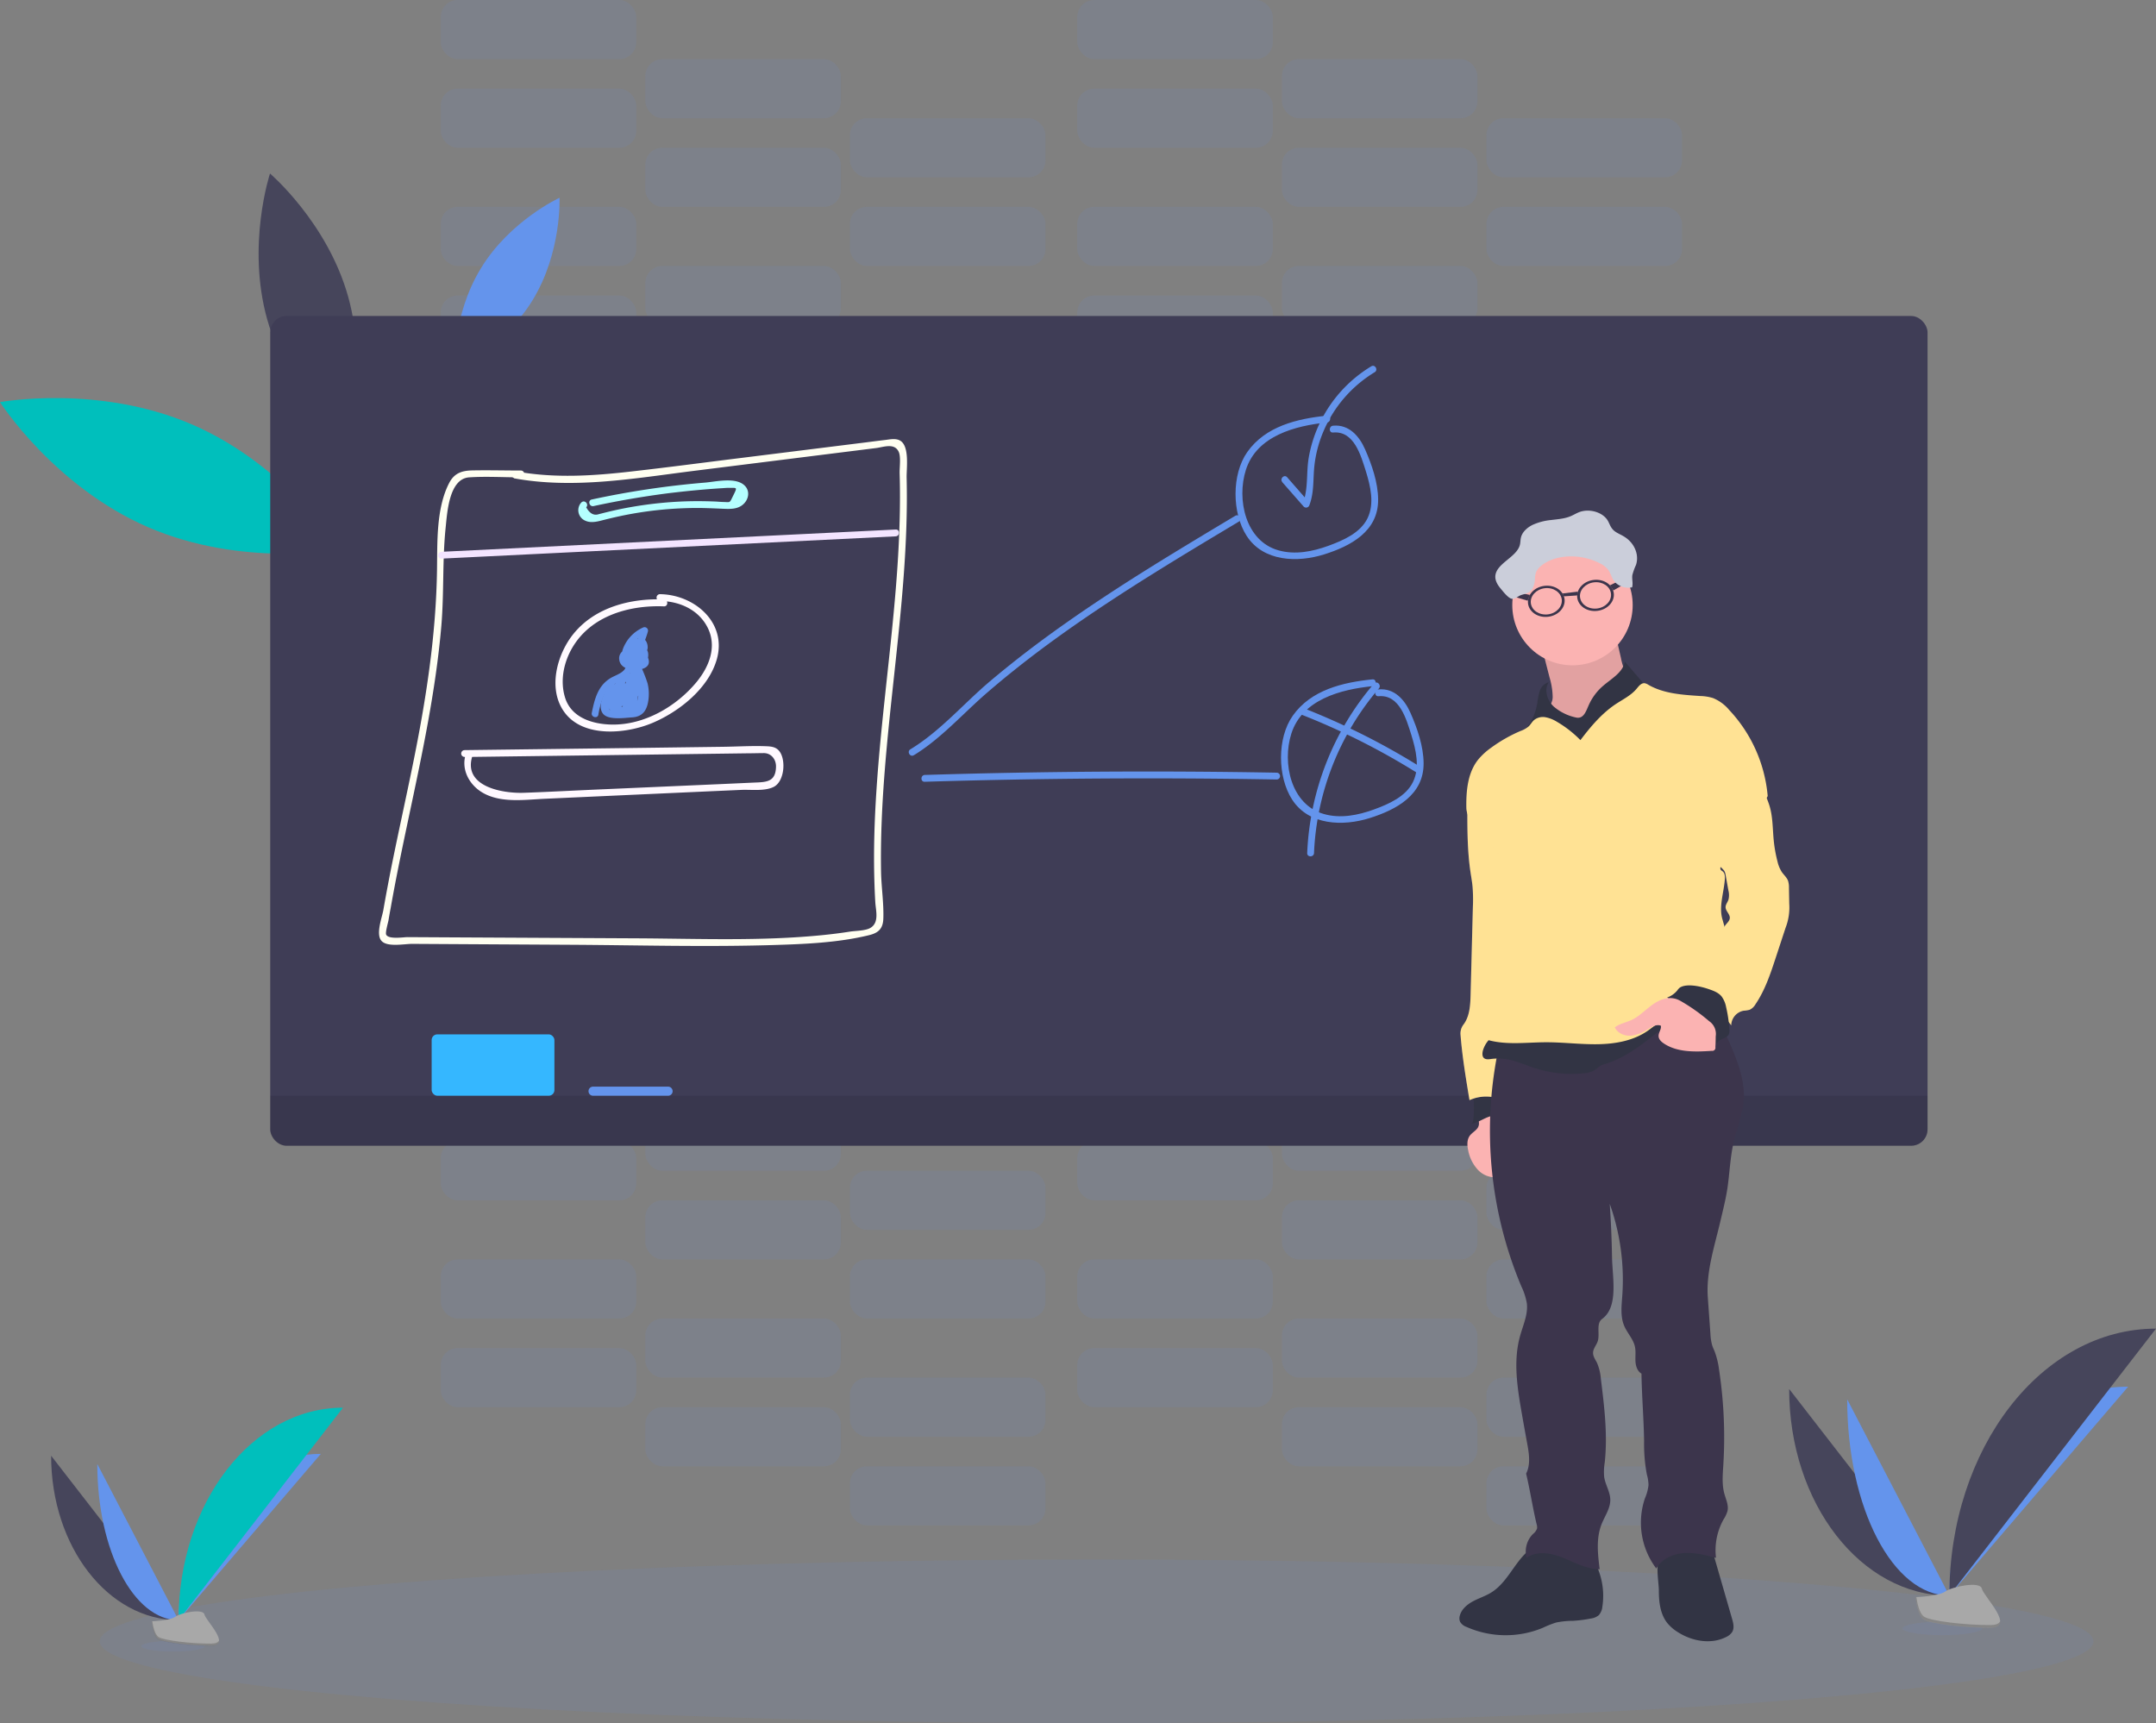<svg id="b6c6e6a1-7972-47e7-be8d-743e88a832d8" xmlns="http://www.w3.org/2000/svg" viewBox="0 0 948.36 758"><rect x="0" y="0" width="948.36" height="758" fill="#808080" stroke="none"/><defs><style>.cls-1,.cls-3{fill:#6494ec;}.cls-1,.cls-6{opacity:0.1;}.cls-1,.cls-20,.cls-6{isolation:isolate;}.cls-2{fill:#00bfbc;}.cls-4{fill:#46455b;}.cls-5{fill:#3f3d56;}.cls-7{fill:#35b7ff;}.cls-8{fill:#fffff1;}.cls-9{fill:#f3e4ff;}.cls-10{fill:#b4ffff;}.cls-11{fill:#fffaff;}.cls-12{fill:#fff8ff;}.cls-13{fill:#323444;}.cls-14{fill:#fbb3b2;}.cls-15{fill:#5b5583;}.cls-16{fill:#ffe294;}.cls-17{fill:#3c354c;}.cls-18{fill:#cbceda;}.cls-19{fill:#a8a8a8;}.cls-20{opacity:0.2;}</style></defs><rect class="cls-1" x="193.87" y="130" width="86" height="26" rx="7.43"/><rect class="cls-1" x="283.87" y="156" width="86" height="26" rx="7.43"/><rect class="cls-1" x="373.87" y="182" width="86" height="26" rx="7.43"/><rect class="cls-1" x="193.87" y="91" width="86" height="26" rx="7.43"/><rect class="cls-1" x="283.87" y="117" width="86" height="26" rx="7.43"/><rect class="cls-1" x="373.87" y="143" width="86" height="26" rx="7.43"/><rect class="cls-1" x="473.87" y="130" width="86" height="26" rx="7.43"/><rect class="cls-1" x="563.87" y="156" width="86" height="26" rx="7.43"/><rect class="cls-1" x="653.87" y="182" width="86" height="26" rx="7.43"/><rect class="cls-1" x="473.87" y="91" width="86" height="26" rx="7.43"/><rect class="cls-1" x="563.87" y="117" width="86" height="26" rx="7.43"/><rect class="cls-1" x="653.87" y="143" width="86" height="26" rx="7.43"/><rect class="cls-1" x="193.87" y="39" width="86" height="26" rx="7.43"/><rect class="cls-1" x="283.87" y="65" width="86" height="26" rx="7.43"/><rect class="cls-1" x="373.87" y="91" width="86" height="26" rx="7.43"/><rect class="cls-1" x="193.87" width="86" height="26" rx="7.43"/><rect class="cls-1" x="283.87" y="26" width="86" height="26" rx="7.43"/><rect class="cls-1" x="373.87" y="52" width="86" height="26" rx="7.43"/><rect class="cls-1" x="473.87" y="39" width="86" height="26" rx="7.43"/><rect class="cls-1" x="563.87" y="65" width="86" height="26" rx="7.43"/><rect class="cls-1" x="653.87" y="91" width="86" height="26" rx="7.43"/><rect class="cls-1" x="473.87" width="86" height="26" rx="7.43"/><rect class="cls-1" x="563.87" y="26" width="86" height="26" rx="7.43"/><rect class="cls-1" x="653.87" y="52" width="86" height="26" rx="7.43"/><rect class="cls-1" x="193.87" y="593" width="86" height="26" rx="7.43"/><rect class="cls-1" x="283.87" y="619" width="86" height="26" rx="7.43"/><rect class="cls-1" x="373.87" y="645" width="86" height="26" rx="7.43"/><rect class="cls-1" x="193.87" y="554" width="86" height="26" rx="7.43"/><rect class="cls-1" x="283.87" y="580" width="86" height="26" rx="7.43"/><rect class="cls-1" x="373.87" y="606" width="86" height="26" rx="7.43"/><rect class="cls-1" x="473.87" y="593" width="86" height="26" rx="7.43"/><rect class="cls-1" x="563.87" y="619" width="86" height="26" rx="7.43"/><rect class="cls-1" x="653.87" y="645" width="86" height="26" rx="7.43"/><rect class="cls-1" x="473.87" y="554" width="86" height="26" rx="7.43"/><rect class="cls-1" x="563.87" y="580" width="86" height="26" rx="7.43"/><rect class="cls-1" x="653.87" y="606" width="86" height="26" rx="7.43"/><rect class="cls-1" x="193.87" y="502" width="86" height="26" rx="7.43"/><rect class="cls-1" x="283.87" y="528" width="86" height="26" rx="7.43"/><rect class="cls-1" x="373.87" y="554" width="86" height="26" rx="7.43"/><rect class="cls-1" x="193.87" y="463" width="86" height="26" rx="7.43"/><rect class="cls-1" x="283.87" y="489" width="86" height="26" rx="7.43"/><rect class="cls-1" x="373.87" y="515" width="86" height="26" rx="7.43"/><rect class="cls-1" x="473.87" y="502" width="86" height="26" rx="7.43"/><rect class="cls-1" x="563.87" y="528" width="86" height="26" rx="7.43"/><rect class="cls-1" x="653.87" y="554" width="86" height="26" rx="7.43"/><rect class="cls-1" x="473.87" y="463" width="86" height="26" rx="7.43"/><rect class="cls-1" x="563.87" y="489" width="86" height="26" rx="7.43"/><rect class="cls-1" x="653.87" y="515" width="86" height="26" rx="7.43"/><ellipse class="cls-1" cx="482.37" cy="722" rx="438.5" ry="36"/><path class="cls-2" d="M84.65,186.8c41.35,17.92,65.11,55,65.11,55s-43.29,8-84.65-9.91S0,176.89,0,176.89,43.29,168.88,84.65,186.8Z" transform="translate(0)"/><path class="cls-3" d="M211.55,118c12.79-21,34.57-31,34.57-31s1,23.94-11.75,44.88-34.58,30.93-34.58,30.93S198.75,138.88,211.55,118Z" transform="translate(0)"/><path class="cls-4" d="M117.53,140.47c9.15,32.66,34.37,54.16,34.37,54.16s10.39-31.47,1.24-64.14-34.38-54.16-34.38-54.16S108.37,107.8,117.53,140.47Z" transform="translate(0)"/><rect class="cls-5" x="118.87" y="139" width="729" height="365" rx="7.21"/><path class="cls-6" d="M118.87,482h729v14.79a7.21,7.21,0,0,1-7.21,7.21H126.08a7.21,7.21,0,0,1-7.21-7.21V482Z" transform="translate(0)"/><rect class="cls-7" x="189.87" y="455" width="54" height="27" rx="2.5"/><path class="cls-3" d="M260.87,478h33a2,2,0,0,1,2,2h0a2,2,0,0,1-2,2h-33a2,2,0,0,1-2-2h0A2,2,0,0,1,260.87,478Z" transform="translate(0)"/><path class="cls-8" d="M226,210.38c26.39,4.87,53.31,0,79.59-3.3l79.87-10c3.23-.41,7.93-2.34,9.83,1.61,1.07,2.21.35,7,.43,9.54.21,7,.19,14,0,21-.36,13.38-1.34,26.73-2.59,40-2.43,26.07-5.87,52-7.59,78.17-.88,13.32-1.32,26.68-.93,40,.09,3.18.22,6.36.41,9.53.21,3.55,1.8,8.82-2.07,11.19-2.21,1.36-6.56,1.29-9.09,1.69-4,.63-8,1.13-12.08,1.54-26.89,2.69-54.13,1.57-81.12,1.41l-81.5-.42-19.88-.11c-1.8,0-8.29,1.08-9.4-1.06-.47-.91.78-5.17,1-6.31q.47-2.82,1-5.63c2.32-13.15,5.06-26.22,7.82-39.28,5.93-28,12-56.14,14.44-84.74,1.21-14.35.41-28.83,1.89-43.15.69-6.65,1.51-21.49,10.36-22.08,7.5-.5,15.22,0,22.74,0a1.5,1.5,0,0,0,0-3c-7.1,0-14.21-.19-21.31-.05-4.72.09-8,1.21-10.25,5.55-5.75,11.14-5.16,26-5.34,38.16-.43,29.11-4.9,57.6-10.72,86.07-2.93,14.33-6.09,28.61-9,42.95-1.37,6.85-2.68,13.72-3.88,20.61-.56,3.28-3.39,10.51-.9,13.52s10.15,1.39,13.58,1.41l23.86.14,45.72.26c29.54.17,59.18,1,88.71.13,14.1-.42,29-1,42.73-4.37,4.09-1,6.06-2.88,6.22-7.24.24-6.76-.86-13.73-1-20.52-1-58.1,12.65-115.39,11.25-173.51-.09-3.95,1.4-13.91-2.92-16.3-1.94-1.08-4.46-.49-6.5-.25-3.9.45-7.79,1-11.69,1.46l-50.65,6.32c-16.19,2-32.37,4.16-48.59,6-17.17,2-34.51,3.19-51.62,0-1.89-.35-2.7,2.54-.8,2.89Z" transform="translate(0)"/><path class="cls-9" d="M194.18,245.73,394,235.93c1.93-.1,1.94-3.1,0-3l-199.82,9.8C192.26,242.82,192.25,245.82,194.18,245.73Z" transform="translate(0)"/><path class="cls-10" d="M255.74,221a5,5,0,0,0,.21,7.07,4.84,4.84,0,0,0,1.56,1c2.69,1.23,5.85.2,8.52-.47,4-1,8-1.89,12.11-2.62a165.25,165.25,0,0,1,27.09-2.52c4.14-.05,8.25.14,12.39.32,3,.12,6.23.36,8.77-1.5,2.9-2.12,3.84-6.26,1-8.84-4-3.65-12.62-1.53-17.24-1.15a386.62,386.62,0,0,0-49.86,7.44c-1.88.4-1.09,3.3.8,2.89q16.28-3.51,32.79-5.64,8.12-1,16.27-1.69c2.56-.21,5.12-.4,7.68-.55,1-.06,2.06-.17,3.08-.14,3.17.07,3.54-.5,1.64,3.33-1.69,3.39-1.15,3-4.08,2.89-1.24,0-2.48-.14-3.72-.2-2.54-.11-5.08-.16-7.62-.17q-8.11,0-16.18.78c-4.56.44-9.11,1.06-13.62,1.86-2.82.5-5.62,1.08-8.41,1.72-1.23.29-2.47.59-3.7.9-.59.16-1.19.3-1.78.45q-3.29,1.14-5.59-3c1.34-1.39-.77-3.52-2.12-2.12Z" transform="translate(0)"/><path class="cls-11" d="M292,263.68c-14.47-.56-30.1,3.35-39.63,15-7.46,9.11-11.71,24.74-3.81,35,8.49,11,27.11,9.06,38.34,4.37,11.88-5,24.88-15.31,28.45-28.21,4.45-16.11-10-28.29-25.05-28.47a1.5,1.5,0,0,0,0,3c8.58.1,17,3.78,21,11.77,4.19,8.42.58,17.26-5,24-8.94,10.73-22.92,18.82-37.16,18.59-8.55-.13-18-3.06-20.65-12.08-2.18-7.31-.52-15.3,3.28-21.78,8.22-14,25-18.74,40.29-18.14,1.93.07,1.93-2.93,0-3Z" transform="translate(0)"/><path class="cls-3" d="M277.59,285.9a3.9,3.9,0,0,0-5.24,4c.3,3.9,4.6,5,7.83,4.77,2.79-.24,6.05-1.27,5.07-4.76a4.48,4.48,0,0,0-2.44-2.82,5.54,5.54,0,0,0-2.82-.35c-.37,0-3.76,1.24-2.32-.25l-2.36-.31a2.44,2.44,0,0,1,.72,2,1.5,1.5,0,0,0,1.54,1.48,1.48,1.48,0,0,0,.71-.19,2,2,0,0,1,2.62,1.07,2,2,0,0,1,.09,1.27,1.51,1.51,0,0,0,1.13,1.81,1.5,1.5,0,0,0,1.61-.65c1-1.8,2.21-5.38.71-7.26-1-1.27-2.93-.89-4.13-.15a14.47,14.47,0,0,0-2.06,1.77c-1.21,1.07-2,1.57-1.55-.48.75-3.73,4.31-6.7,7.56-8.19l-2.2-1.69A31.69,31.69,0,0,1,276,288.82l2.56,1.06a6.67,6.67,0,0,1,4.08-6.51h-1.47l.78,1.28c-.29,1.89,2.6,2.7,2.89.79.38-2.47-1.18-5.68-4.07-4.47-3.45,1.44-5.24,5.39-5.17,8.91,0,1.2,1.7,2.13,2.57,1.07A35.26,35.26,0,0,0,285,277.76a1.52,1.52,0,0,0-2.21-1.69,16.71,16.71,0,0,0-7.28,6.34c-1.22,2-2.75,5.12-1.51,7.42a3.18,3.18,0,0,0,4.32,1.25l0,0a11.81,11.81,0,0,0,2.51-2c.37-.33.78-.9,1.27-1,.44-.3.42-.13-.07.53a5.48,5.48,0,0,1-.87,2.92l2.74,1.15a5,5,0,0,0-7.11-5.73l2.26,1.3a5.43,5.43,0,0,0-1.13-3.53,1.52,1.52,0,0,0-2.09-.51,1.64,1.64,0,0,0-.26.2c-1.52,1.59-1.81,4.34.1,5.81,1.43,1.09,2.13,0,3.7-.25,5.33-.69,2.22,1.71.34,1.79a7.08,7.08,0,0,1-2.51-.18q-3.14-1.06-.39-2.73c1.79.73,2.56-2.17.8-2.89Z" transform="translate(0)"/><path class="cls-3" d="M275.18,291.38c1.23,4-3.85,5.32-6.26,6.7a13.94,13.94,0,0,0-4.33,3.79c-2.52,3.38-3.46,7.68-4.29,11.73-.38,1.89,2.51,2.69,2.9.8a34.1,34.1,0,0,1,2.53-8.63c1.8-3.58,4.38-4.78,7.74-6.62s5.79-4.69,4.6-8.57c-.56-1.84-3.46-1.05-2.89.8Z" transform="translate(0)"/><path class="cls-3" d="M280.18,289.37a2.9,2.9,0,0,0-2.5,3c0,1.19.79,1.95,1.33,2.9a22.88,22.88,0,0,1,2.9,6.31c.48,2.15.95,6-.17,8-2.07,3.71-5.81,3-9,3-3,0-5.32,1-5.22-3.18.06-2.35,1.7-4.73,3-6.58l-2.74-.36a52.27,52.27,0,0,1,.91,9.26c0,1.39,2.13,2.16,2.79.75a57.93,57.93,0,0,0,3.81-10.54l-3-.4.52,7.6a1.52,1.52,0,0,0,1.55,1.47,1.5,1.5,0,0,0,1.24-.71,3.4,3.4,0,0,0,.75-1.35c.1-.47-.82-3.64-1.19-2.51l2.94.4.21-7.22-3,.4a14.93,14.93,0,0,1,.56,6.3c-.19,1.67,2.62,2,3,.4l1.88-9.7-2.74.35a6.64,6.64,0,0,1,.51,4.32c-.22,1.92,2.78,1.9,3,0a10.55,10.55,0,0,0-.92-5.83,1.51,1.51,0,0,0-2.07-.51,1.53,1.53,0,0,0-.67.87l-1.89,9.7,3,.4a16.39,16.39,0,0,0-.67-7.09,1.5,1.5,0,0,0-2.94.39l-.21,7.22a1.51,1.51,0,0,0,3,.4l.16-.49a1.52,1.52,0,0,0-.38-1.46c-3.11-3.38-3.74,2-4.82,3.49l2.8.76-.52-7.6c-.11-1.62-2.51-2.12-2.95-.4a54.51,54.51,0,0,1-3.5,9.83l2.8.76a56.61,56.61,0,0,0-1-10.06c-.26-1.38-2.07-1.32-2.74-.36-2,2.88-5.46,9.17-2.79,12.62,2.33,3,9.66,1.84,12.79,1.65,4.94-.28,6.73-3.41,7.27-8.07a19.75,19.75,0,0,0-.37-6.68c-.27-1.18-3-8.66-3.82-8.51,1.9-.35,1.09-3.25-.8-2.9Z" transform="translate(0)"/><path class="cls-3" d="M274.37,296.11l-8.19,10.81,2.59,1.51,6-8.68L272,298.59,269,310a1.51,1.51,0,0,0,1.13,1.81,1.5,1.5,0,0,0,1.61-.65,53.5,53.5,0,0,1,4.57-6.43l-2.5-1.46a16.4,16.4,0,0,1-3.77,6.93l2.51,1.46a13.28,13.28,0,0,1,1.09-4c.77-1.73-1.67-3.26-2.59-1.52a35.91,35.91,0,0,1-2.89,4.54l2.74.36.61-2.85-2.74-.36.44,2.5a1.51,1.51,0,0,0,1.87,1,1.39,1.39,0,0,0,.64-.37,29.71,29.71,0,0,0,6-9.05h-2.58a13.53,13.53,0,0,1,1.41,4c.36,1.8,2.75,1.13,2.94-.4a81.18,81.18,0,0,0,.66-10.1h-3v6.29c0,1.63,2.67,2.11,2.95.4a11.51,11.51,0,0,1,1.47-4.3H279a6.7,6.7,0,0,1,1,3.4,1.5,1.5,0,0,0,3,0l.38-2h-2.89c.29,1.77,1.39,11.74-2.52,10.57-.66-.16-.85-.12-.57.11l.89-1.9,2.09-4.43-2.8-.76c.18,2.06.37,5-.87,6.76-1,1.43-4.08,2-5.65,1.16a10,10,0,0,1-2.61-2.74l-2.05,2c1.66,1.21,4.35,4.18,6.49,4.35,1.63.13,3-1.22,4.07-2.3a17.43,17.43,0,0,0,4.89-12.83,1.5,1.5,0,0,0-3,0v3.42a1.5,1.5,0,0,0,3,0v-8.39a1.5,1.5,0,0,0-3,0,36.55,36.55,0,0,1-.52,6l2.95.4a71.93,71.93,0,0,1-.33-7.19,1.5,1.5,0,0,0-2.94-.4c-.45,1.91-1,3.79-1.53,5.66l2.74-.36-.21-.8c-.14-1.91-3.14-1.92-3,0a5.39,5.39,0,0,0,.62,2.32c.58,1.22,2.39.79,2.74-.36.57-1.88,1.08-3.76,1.53-5.66l-2.95-.4a71.93,71.93,0,0,0,.33,7.19c.15,1.54,2.63,2.2,2.94.4a41.33,41.33,0,0,0,.63-6.84h-3v8.39h3v-3.42h-3a14.4,14.4,0,0,1-3.65,10.28,12.29,12.29,0,0,1-1.26,1.24c-.71.68-1.36.58-1.93-.31-1.42-.59-2.89-2.11-4.13-3s-2.94.87-2.06,2.05c2.3,3.06,5.73,6.47,10,5,4.49-1.59,5.1-7.67,4.76-11.67-.11-1.33-2.1-2.23-2.79-.75l-3,6.33a5.59,5.59,0,0,0-.9,2.64c.33,2.25,3.06,1.88,4.74,1.75,6.51-.49,5.48-9.72,4.73-14.36-.25-1.54-2.49-1.3-2.89,0a8.83,8.83,0,0,0-.49,2.84h3a11.93,11.93,0,0,0-1.41-4.91,1.5,1.5,0,0,0-2.07-.52,1.61,1.61,0,0,0-.52.52,14.6,14.6,0,0,0-1.78,5l3,.4v-6.29a1.5,1.5,0,0,0-3,0,81.18,81.18,0,0,1-.66,10.1l3-.4a17.42,17.42,0,0,0-1.71-4.68,1.5,1.5,0,0,0-2.07-.52,1.61,1.61,0,0,0-.52.52,27.36,27.36,0,0,1-5.53,8.44l2.51.66-.44-2.5c-.23-1.33-2.11-1.37-2.74-.36a6.62,6.62,0,0,0-.91,5.16c.25,1.42,2.05,1.27,2.74.36a35.1,35.1,0,0,0,2.89-4.53l-2.59-1.52a17.17,17.17,0,0,0-1.4,4.71c-.18,1.32,1.39,2.7,2.51,1.46a19.91,19.91,0,0,0,4.54-8.26c.37-1.36-1.51-2.65-2.51-1.46a56.67,56.67,0,0,0-5,7l2.74,1.16,3-11.37a1.51,1.51,0,0,0-1.13-1.81,1.5,1.5,0,0,0-1.61.65l-6,8.69c-1.12,1.61,1.45,3,2.59,1.51l8.16-10.8c1.16-1.54-1.44-3-2.59-1.52Z" transform="translate(0)"/><path class="cls-3" d="M402,332.2c12-7.34,21.54-18.29,32.14-27.45,11.5-9.93,23.57-19.18,36-27.94,24.14-17,49.49-32.21,74.82-47.38a1.5,1.5,0,0,0-1.51-2.59c-25.33,15.17-50.69,30.35-74.83,47.38-11.39,8-22.51,16.48-33.17,25.48-11.6,9.8-21.93,22-35,29.91-1.65,1-.14,3.6,1.51,2.59Z" transform="translate(0)"/><path class="cls-3" d="M583.64,182.85c-13,1.32-27,4.63-35,16-6.91,9.78-6.76,26.84-.27,36.88,7.37,11.41,22.43,11.82,34.13,8.13s23.81-10.16,23.7-24.14c-.06-7.5-2.77-15.31-5.76-22.11-2.58-5.87-7.15-11-14.07-10.35-1.91.18-1.93,3.18,0,3,9.27-.86,12.25,10.15,14.45,17.1,2,6.49,3.85,14.17.71,20.62s-10.71,9.74-17.18,12.1c-7,2.54-14.69,4.09-22,2-14.48-4.05-18.48-22.4-14.31-35.42,4.8-15,21.8-19.41,35.65-20.81,1.9-.19,1.92-3.19,0-3Z" transform="translate(0)"/><path class="cls-3" d="M603.64,298.85c-13,1.32-27,4.63-35,16-6.91,9.78-6.76,26.84-.27,36.88,7.37,11.41,22.43,11.82,34.13,8.13s23.81-10.16,23.7-24.14c-.06-7.5-2.77-15.31-5.76-22.11-2.58-5.87-7.15-11-14.07-10.35-1.91.18-1.93,3.18,0,3,9.27-.86,12.25,10.15,14.45,17.1,2,6.49,3.85,14.17.71,20.62s-10.71,9.74-17.18,12.1c-7,2.54-14.69,4.09-22,2-14.48-4.05-18.48-22.4-14.31-35.42,4.8-15,21.8-19.41,35.65-20.81,1.9-.19,1.92-3.19,0-3Z" transform="translate(0)"/><path class="cls-3" d="M564,212.06l9.47,10.8a1.51,1.51,0,0,0,2.5-.67c2-5.26,1.62-10.71,2.09-16.24a53.4,53.4,0,0,1,4.25-16.57,55.93,55.93,0,0,1,22.38-25.65c1.65-1,.14-3.6-1.51-2.59A58.7,58.7,0,0,0,580.58,186a57.51,57.51,0,0,0-5,15.87c-1,6.49-.09,13.29-2.49,19.52l2.51-.67-9.42-10.78c-1.28-1.45-3.39.68-2.12,2.12Z" transform="translate(0)"/><path class="cls-3" d="M406.78,343.89q77.37-2.36,154.78-1a1.5,1.5,0,0,0,0-3q-77.38-1.38-154.78,1C404.85,341,404.84,344,406.78,343.89Z" transform="translate(0)"/><path class="cls-3" d="M572.34,314.31A309.92,309.92,0,0,1,623,339.77c1.64,1,3.15-1.57,1.51-2.59a313.53,313.53,0,0,0-51.34-25.76c-1.79-.71-2.57,2.19-.79,2.89Z" transform="translate(0)"/><path class="cls-3" d="M604.36,300.72A122.48,122.48,0,0,0,575,375.25c-.08,1.93,2.92,1.93,3,0a119.14,119.14,0,0,1,28.53-72.41c1.25-1.46-.86-3.59-2.12-2.12Z" transform="translate(0)"/><path class="cls-12" d="M204.41,333l111.77-1.46,12.85-.17c2.31,0,4.62-.08,6.93-.09,3.25,0,5.44,2.7,5.38,6-.15,7-4.55,6.75-10.31,7l-13.89.63-56.56,2.49c-10.13.45-20.27,1-30.4,1.35-9.14.28-26.52-2.7-22.46-16,.56-1.85-2.33-2.64-2.9-.8-2,6.54,1.54,13.18,7.24,16.61,8.09,4.86,18.75,3.21,27.68,2.81l69.44-3.15,16.86-.75c4.32-.2,10.33.68,14.3-1.33,4.66-2.35,5.48-11.68,2.54-15.61-1.51-2-3.63-2.18-6-2.27-6.22-.24-12.55.17-18.78.25l-34.62.46-79.11,1a1.5,1.5,0,0,0,0,3Z" transform="translate(0)"/><g id="b30eccf6-7cfe-48df-9caa-415a128bd568"><path class="cls-13" d="M656,700.5c-2.52,1.58-5.4,2.47-8,3.86s-5.13,3.48-5.87,6.36a4,4,0,0,0,.13,2.72,5.31,5.31,0,0,0,2.8,2.22,42.49,42.49,0,0,0,33.61.38,44.57,44.57,0,0,1,5.8-2.3,37.84,37.84,0,0,1,7.43-.76,57.13,57.13,0,0,0,7.81-1,6.8,6.8,0,0,0,3.54-1.47,6.53,6.53,0,0,0,1.59-3.82,31.47,31.47,0,0,0-5-22.28,7.51,7.51,0,0,0-2.18-2.31,8.42,8.42,0,0,0-3.47-.93c-5-.61-10.24-1.73-15.29-1.85-3.62-.08-5.44,1.64-8,4.13C665.6,688.74,662.51,696.43,656,700.5Z" transform="translate(0)"/><path class="cls-13" d="M729.68,699.76c0,4.9.59,10.09,3.56,14A18.47,18.47,0,0,0,738.1,718c6.28,4,14.6,5.47,21.22,2.08a6.33,6.33,0,0,0,2.64-2.22c1-1.74.47-3.91-.09-5.83l-9.58-33.2c-6.19.95-15.29,1.62-20.79,4.76C727.51,685.87,729.68,695.38,729.68,699.76Z" transform="translate(0)"/><path class="cls-14" d="M650.37,495.33c-.58,1.83-2.68,2.68-3.83,4.22-1.35,1.81-1.21,4.32-.72,6.52a17.29,17.29,0,0,0,4.39,8.65,10.35,10.35,0,0,0,9,3.06,7.5,7.5,0,0,0,6.11-6.73,12.88,12.88,0,0,0-.94-4.33L657.56,487a1,1,0,0,0-.48-.67,1,1,0,0,0-.75.13c-1.61.76-4.84,1.56-5.78,3.23S651.05,493.52,650.37,495.33Z" transform="translate(0)"/><path class="cls-13" d="M647.18,494.34c2.49-.39,4.67-1.85,7-2.81s5.25-1.33,7.21.27c.56.46,1.1,1.09,1.83,1.08a71.15,71.15,0,0,0-4.48-14.24.83.83,0,0,0-1.24-.55l-6.73,1.76c-2.49.65-2.78.45-2.59,2.9C648.23,483.84,648.79,494.34,647.18,494.34Z" transform="translate(0)"/><path class="cls-15" d="M646.44,351.94c-1,1.54-1,3.46-1,5.27,0,8.85.09,17.75,1.4,26.51.31,2.1.7,4.2.9,6.32a72.91,72.91,0,0,1,.14,8.87l-1,38.5c-.12,4.71-.36,9.77-3.27,13.47a6.43,6.43,0,0,0-1.17,4.27c.76,9.66,2.36,19.24,3.95,28.79a17.79,17.79,0,0,1,16.14.77,177.32,177.32,0,0,0,8.29-49c.23-8.19-.12-16.43,1.14-24.52,2.11-13.62,1.25-27.59-.3-41.29-.49-4.34-1.53-8.81-4.31-12.17a18.45,18.45,0,0,0-10-5.76C653.65,351,650.34,352,646.44,351.94Z" transform="translate(0)"/><path class="cls-16" d="M646.44,351.94c-1,1.54-1,3.46-1,5.27,0,8.85.09,17.75,1.4,26.51.31,2.1.7,4.2.9,6.32a72.91,72.91,0,0,1,.14,8.87l-1,38.5c-.12,4.71-.36,9.77-3.27,13.47a6.43,6.43,0,0,0-1.17,4.27c.76,9.66,2.36,19.24,3.95,28.79a17.79,17.79,0,0,1,16.14.77,177.32,177.32,0,0,0,8.29-49c.23-8.19-.12-16.43,1.14-24.52,2.11-13.62,1.25-27.59-.3-41.29-.49-4.34-1.53-8.81-4.31-12.17a18.45,18.45,0,0,0-10-5.76C653.65,351,650.34,352,646.44,351.94Z" transform="translate(0)"/><path class="cls-17" d="M658.66,463.59a176.54,176.54,0,0,0,10.52,102.24,28,28,0,0,1,2.44,7.56c.55,4.9-1.71,9.61-3,14.35-3,10.78-1.27,22.26.65,33.29q1.2,6.9,2.47,13.79c.83,4.48,1.63,9.35-.45,13.41,1.79,7.46,2.85,14.85,4.64,22.31a4.2,4.2,0,0,1,.17,1.83,5.38,5.38,0,0,1-1.83,2.45,11,11,0,0,0-2.79,10.47c4.57-3.28,10.94-2.13,16.16,0s10.36,5,16,5c-.82-6.62-1.61-13.57.83-19.78,1.42-3.6,3.92-7,3.85-10.85-.07-3.45-2.18-6.53-2.69-9.94a25.09,25.09,0,0,1,.24-6.36c1.34-12.24-.18-24.6-1.7-36.82a22,22,0,0,0-1.68-7c-.71-1.44-1.77-2.82-1.75-4.43,0-1.87,1.51-3.39,2.07-5.17,1-3.28-.84-7.74,1.93-9.77,7.3-5.36,4.5-18.16,4.34-27.21q-.2-11.72-1-23.4a99.52,99.52,0,0,1,5.52,40.34c-.32,4.48-.91,9.19.84,13.33,1.34,3.18,4,5.8,4.72,9.17.45,2.08.13,4.23.23,6.35s.82,4.43,2.65,5.5c.14,9.64,1,20,1.15,29.59a72.47,72.47,0,0,0,1.2,14.7,18.52,18.52,0,0,1,.74,4.74,20,20,0,0,1-1.58,5.83,33.41,33.41,0,0,0,5,30.85c2.36-4.19,7.28-6.41,12.08-6.76s9.54.86,14.19,2.08a27.79,27.79,0,0,1,3.32-16.9,13.85,13.85,0,0,0,1.75-3.76c.54-2.54-.72-5.07-1.4-7.58-1.11-4-.72-8.31-.46-12.49a198,198,0,0,0-1.85-41.92,35.47,35.47,0,0,0-1.91-8c-.36-.92-.8-1.8-1.1-2.73a21.68,21.68,0,0,1-.8-5.12l-1.15-16c-.81-11.21,2.87-22.28,5.44-33.22,1.15-4.9,2.4-9.79,3.17-14.77,1-6.78,1.22-13.71,2.76-20.4,1.38-6,3.87-11.85,4.39-18,.8-9.53-3.16-18.74-7-27.48-1.6-3.6-7.65-3.24-11.54-3.88-27.59-4.53-56.65-4.56-82.67,5.65A20.58,20.58,0,0,0,658.66,463.59Z" transform="translate(0)"/><path class="cls-14" d="M678.55,286.1l3.06,11.9a32,32,0,0,1,1.37,8.41,6.25,6.25,0,0,1-.67,3,7.16,7.16,0,0,1-1.9,1.94c-2.09,1.59-3.54,5.3-5.93,6.4,1.23,2.14,2.93.75,5.15,1.82,3.91,1.9,7.49,4.63,11.73,5.57,4,.88,8.2.05,12.17-1,5.63-1.53,11.23-3.64,15.76-7.33s7.11-6.95,7.09-12.78c-5,.59-9.45-4.46-11.66-9a24.25,24.25,0,0,1-1.68-5.39l-2.68-11.79c-2.92.64-5.3,2.73-8.09,3.82s-6.09,1.19-9.19,1.33a99,99,0,0,0-16.36,2.12c-.74.15-1.67.62-1.49,1.34" transform="translate(0)"/><path class="cls-6" d="M678.55,286.1l3.06,11.9a32,32,0,0,1,1.37,8.41,6.25,6.25,0,0,1-.67,3,7.16,7.16,0,0,1-1.9,1.94c-2.09,1.59-3.54,5.3-5.93,6.4,1.23,2.14,2.93.75,5.15,1.82,3.91,1.9,7.49,4.63,11.73,5.57,4,.88,8.2.05,12.17-1,5.63-1.53,11.23-3.64,15.76-7.33s7.11-6.95,7.09-12.78c-5,.59-9.45-4.46-11.66-9a24.25,24.25,0,0,1-1.68-5.39l-2.68-11.79c-2.92.64-5.3,2.73-8.09,3.82s-6.09,1.19-9.19,1.33a99,99,0,0,0-16.36,2.12c-.74.15-1.67.62-1.49,1.34" transform="translate(0)"/><circle class="cls-14" cx="691.69" cy="266.18" r="26.48"/><path class="cls-13" d="M699,309.83a24.07,24.07,0,0,1,6-8c3.73-3.27,8.83-5.92,9.71-10.8l8.08,9.41a4.36,4.36,0,0,1,1,1.54,3.86,3.86,0,0,1-.76,3.11c-2,3.19-5.15,5.47-8.13,7.78a247.14,247.14,0,0,0-19.59,17.28,2,2,0,0,1-1,.64,1.9,1.9,0,0,1-1.09-.31,45.44,45.44,0,0,1-14-11.36c-.29-.35-.65-.75-1.12-.72a1.47,1.47,0,0,0-.75.39c-2.69,2.2-5.63,4.83-9.08,4.49,4.47-3.21,7-8.57,7.94-14a26.87,26.87,0,0,1,1.14-5.47,5.7,5.7,0,0,1,3.9-3.7c-2.18,3.33-.69,8.05,2.24,10.74a22.07,22.07,0,0,0,9.92,4.81C696.77,316.3,697.77,312.45,699,309.83Z" transform="translate(0)"/><path class="cls-13" d="M664.53,466.31c3.77.93,7.34,2.51,11,3.68a52.49,52.49,0,0,0,20.65,2.17,11.17,11.17,0,0,0,6-1.91c.47-.38.9-.83,1.4-1.18a9.74,9.74,0,0,1,2.69-1.11c9.17-2.87,16.85-9.06,24.3-15.12.24-.2.51-.45.49-.77a1,1,0,0,0-.3-.57l-3.92-4.5c-10.28,1.75-20.81,1.09-31.24.83a44.39,44.39,0,0,0-6.42.17c-2.06.24-4.09.76-6.12,1.2-7.71,1.68-15.59,2.32-23.4,3.42a3.52,3.52,0,0,0-1.55.48,3.47,3.47,0,0,0-.83.92l-2.74,3.85a12.1,12.1,0,0,0-2.3,4.41c-.64,3,.7,4,3.25,3.61A23.73,23.73,0,0,1,664.53,466.31Z" transform="translate(0)"/><path class="cls-16" d="M695.18,325.57a49,49,0,0,0-10.31-8.05,14.59,14.59,0,0,0-5-2,6.22,6.22,0,0,0-5.12,1.26c-.89.79-1.45,1.89-2.31,2.72a11.44,11.44,0,0,1-3.66,2.07,64.92,64.92,0,0,0-12.86,7.33,29.2,29.2,0,0,0-5.83,5.38c-4.53,5.8-5.21,13.69-5.09,21.05.09,5.12,5,8.92,8.38,12.75a93.84,93.84,0,0,1,8.58,12c1.82,2.88,3.72,6,3.49,9.43-.19,2.81-1.83,5.45-1.57,8.25.09,1,.41,1.92.5,2.89.18,2-.61,4-.81,6-.27,2.83.65,5.64.7,8.49a26.93,26.93,0,0,1-.74,5.79c-1.92,9.14-4.33,18.33-3.84,27.66l-5.54,1a4.67,4.67,0,0,1-1.07,7.47c8.65,2.89,18,1.43,27.17,1.42,7.59,0,15.15,1,22.73.86s15.4-1.51,21.65-5.8c1.7-1.16,3.26-2.52,5-3.53a24.9,24.9,0,0,1,7.65-2.5,76.24,76.24,0,0,1,15-1.34c2.46,0,5.14.1,7.1-1.38,2.16-1.64,2.71-4.61,3-7.3.29-2.84.47-5.69.52-8.54a36.87,36.87,0,0,0-.35-6.64,42.92,42.92,0,0,0-1.17-4.76l-3.77-13.28c-1.56-5.48.61-11.49,1.07-17.17.11-1.34.13-2.9-.9-3.76-.37-.31-.88-.52-1-1a1.71,1.71,0,0,1,.24-1.34c2-4,5-7.53,7.74-11.14a229.18,229.18,0,0,0,12.8-19.67,63.31,63.31,0,0,0-16.94-37.88,18.33,18.33,0,0,0-7.09-5.23,20.78,20.78,0,0,0-5.64-.91c-7.84-.53-16-1-22.83-4.94a4.44,4.44,0,0,0-1.63-.69c-1.51-.17-2.61,1.32-3.59,2.5-2.52,3-6.23,4.72-9.49,6.93C704.32,314.1,699.57,319.78,695.18,325.57Z" transform="translate(0)"/><path class="cls-16" d="M778.29,354.28c1.56,4.94,1.41,10.22,1.92,15.37a59.8,59.8,0,0,0,1.63,9.21,14.75,14.75,0,0,0,1.9,4.69c.9,1.32,2.19,2.39,2.76,3.88a9.4,9.4,0,0,1,.41,3.12l.12,6.9a24.76,24.76,0,0,1-1.63,10.74l-4.31,13.11c-2.33,7.1-4.72,14.31-8.92,20.49a5.87,5.87,0,0,1-2.57,2.41,12.69,12.69,0,0,1-2.59.4,6.67,6.67,0,0,0-5.49,6.47,15.19,15.19,0,0,0-3.69-3.77l-8.77-7c-3-2.44-6.13-4.92-9.77-6.33a26.49,26.49,0,0,0,18.42-22.26,10.07,10.07,0,0,1,1-4.38c.73-1.18,2.08-2.08,2.18-3.47.12-1.75-1.86-3.07-1.86-4.82,0-1.16.86-2.12,1.24-3.21a8,8,0,0,0,0-4.11L759.06,385a5.19,5.19,0,0,0-.6-1.92,11.79,11.79,0,0,0-1.5-1.58c-2.08-2.33-1.16-6,0-8.87a84.85,84.85,0,0,1,10.22-17.93,60.06,60.06,0,0,0,4.07-5.82c1.06-1.84,1.3-4.39,2.42-6C775.11,346.66,777.06,350.39,778.29,354.28Z" transform="translate(0)"/><path class="cls-13" d="M739,434.38a4.82,4.82,0,0,0-1.14,1.2,10.11,10.11,0,0,1-4.53,3.23c1,.72,1.91,1.43,2.85,2.16a125.13,125.13,0,0,1,19,18.17c.63-2.25,4.4-2.09,5.32-4.24a4,4,0,0,0,.2-1.92,58.22,58.22,0,0,0-1.44-10,11.35,11.35,0,0,0-2-4.68c-1.4-1.69-3.58-2.5-5.66-3.2C748.43,434,742.18,432.45,739,434.38Z" transform="translate(0)"/><path class="cls-14" d="M726.48,442.24c-3,2.22-5.63,5-9,6.52-2.38,1.08-5.09,1.55-7.17,3.16,1.13,2.49,4.07,3.78,6.8,3.68a16.21,16.21,0,0,0,7.61-2.79c1.79-1.1,3.89-2.38,5.84-1.61.3,1.52-1,2.95-1,4.49s1.28,2.66,2.54,3.47c6,3.87,13.72,3.55,20.87,3.1a1.39,1.39,0,0,0,1.58-1.66c.09-1.58.13-3.15.14-4.73a6.79,6.79,0,0,0-2.9-6.68,81.41,81.41,0,0,0-12.5-8.85C734.89,437.79,730.43,439.3,726.48,442.24Z" transform="translate(0)"/><path class="cls-17" d="M701,255.11c-4.44.53-7.67,4-7.22,7.77s4.41,6.37,8.85,5.83,7.67-4,7.22-7.76S705.43,254.58,701,255.11Zm1.51,12.56c-3.76.45-7.11-1.76-7.5-4.94s2.36-6.12,6.11-6.57,7.11,1.76,7.5,4.94-2.36,6.12-6.11,6.57Z" transform="translate(0)"/><path class="cls-17" d="M679.35,257.71c-4.44.53-7.67,4-7.22,7.76s4.41,6.37,8.85,5.84,7.67-4,7.22-7.77S683.79,257.18,679.35,257.71Zm1.51,12.55c-3.76.45-7.11-1.76-7.49-4.93s2.35-6.12,6.11-6.58,7.11,1.76,7.49,4.94-2.36,6.12-6.11,6.57Z" transform="translate(0)"/><polygon class="cls-17" points="663.28 259.64 672.93 261.7 671.98 264.24 662.88 261.57 663.28 259.64"/><polygon class="cls-17" points="717.07 253.18 708.17 257.47 709.7 259.71 717.91 254.96 717.07 253.18"/><polygon class="cls-17" points="687.31 261.06 694.08 260.25 693.73 261.93 687.92 262.32 687.31 261.06"/><path class="cls-18" d="M674.18,258.79a10.66,10.66,0,0,0,1-4.37,9.28,9.28,0,0,1,.46-2.66,7.44,7.44,0,0,1,2.18-2.79c3.12-2.64,7.59-4,12-4.19a27.73,27.73,0,0,1,13.88,3,10.71,10.71,0,0,1,3.45,2.56c1.4,1.71,1.7,3.92,3.11,5.61a8.15,8.15,0,0,0,7.66,2.4c.49-1.74-.15-3.58.1-5.36a25.81,25.81,0,0,1,1.59-4.44c1.55-4.57-.71-9.87-5.37-12.6-1.63-1-3.56-1.65-4.78-3s-1.51-2.75-2.35-4.1c-2.23-3.57-8-5.24-12.39-3.59-1.38.52-2.6,1.31-4,1.87-2.6,1.07-5.56,1.26-8.42,1.62a25.64,25.64,0,0,0-8.16,2.14c-2.47,1.22-4.54,3.18-5.11,5.52-.27,1.08-.21,2.2-.48,3.27-1.38,5.43-10.29,8.07-10.79,13.61-.18,2,.91,3.92,2.27,5.55.94,1.11,3.19,4.08,4.78,4.51s2.8-1.08,4.32-1.6C671.53,261,673,260.84,674.18,258.79Z" transform="translate(0)"/></g><path class="cls-4" d="M787,611c0,50.24,31.52,90.9,70.47,90.9" transform="translate(0)"/><path class="cls-3" d="M857.46,701.91c0-50.81,35.18-91.92,78.65-91.92" transform="translate(0)"/><path class="cls-3" d="M812.53,615.56c0,47.73,20.1,86.35,44.93,86.35" transform="translate(0)"/><path class="cls-4" d="M857.46,701.91c0-64.92,40.66-117.46,90.9-117.46" transform="translate(0)"/><ellipse class="cls-1" cx="854.41" cy="716.31" rx="17.52" ry="2.96"/><path class="cls-19" d="M842.64,702.55s10-.31,13-2.45,15.37-4.71,16.12-1.27,15,17.11,3.73,17.2-26.22-1.76-29.22-3.59S842.64,702.55,842.64,702.55Z" transform="translate(0)"/><path class="cls-20" d="M875.7,714.83c-11.28.09-26.21-1.76-29.22-3.59-2.29-1.39-3.2-6.4-3.51-8.7h-.33s.63,8.06,3.64,9.89,17.94,3.68,29.22,3.59c3.26,0,4.38-1.19,4.32-2.9C879.37,714.16,878.18,714.81,875.7,714.83Z" transform="translate(0)"/><path class="cls-4" d="M22.49,640.36c0,40,25.07,72.32,56.06,72.32" transform="translate(0)"/><path class="cls-3" d="M78.55,712.68c0-40.42,28-73.13,62.57-73.13" transform="translate(0)"/><path class="cls-3" d="M42.8,644c0,38,16,68.7,35.75,68.7" transform="translate(0)"/><path class="cls-2" d="M78.55,712.68c0-51.65,32.35-93.45,72.32-93.45" transform="translate(0)"/><ellipse class="cls-1" cx="76.12" cy="724.14" rx="13.94" ry="2.36"/><path class="cls-19" d="M66.76,713.19s7.95-.25,10.34-2,12.24-3.75,12.83-1,11.95,13.61,3,13.68-20.86-1.4-23.25-2.85S66.76,713.19,66.76,713.19Z" transform="translate(0)"/><path class="cls-20" d="M93.06,723c-9,.07-20.86-1.4-23.25-2.86C68,719,67.27,715.05,67,713.22h-.26s.5,6.41,2.89,7.87S83.93,724,92.9,723.94c2.59,0,3.49-.94,3.44-2.31C96,722.43,95,722.94,93.06,723Z" transform="translate(0)"/></svg>